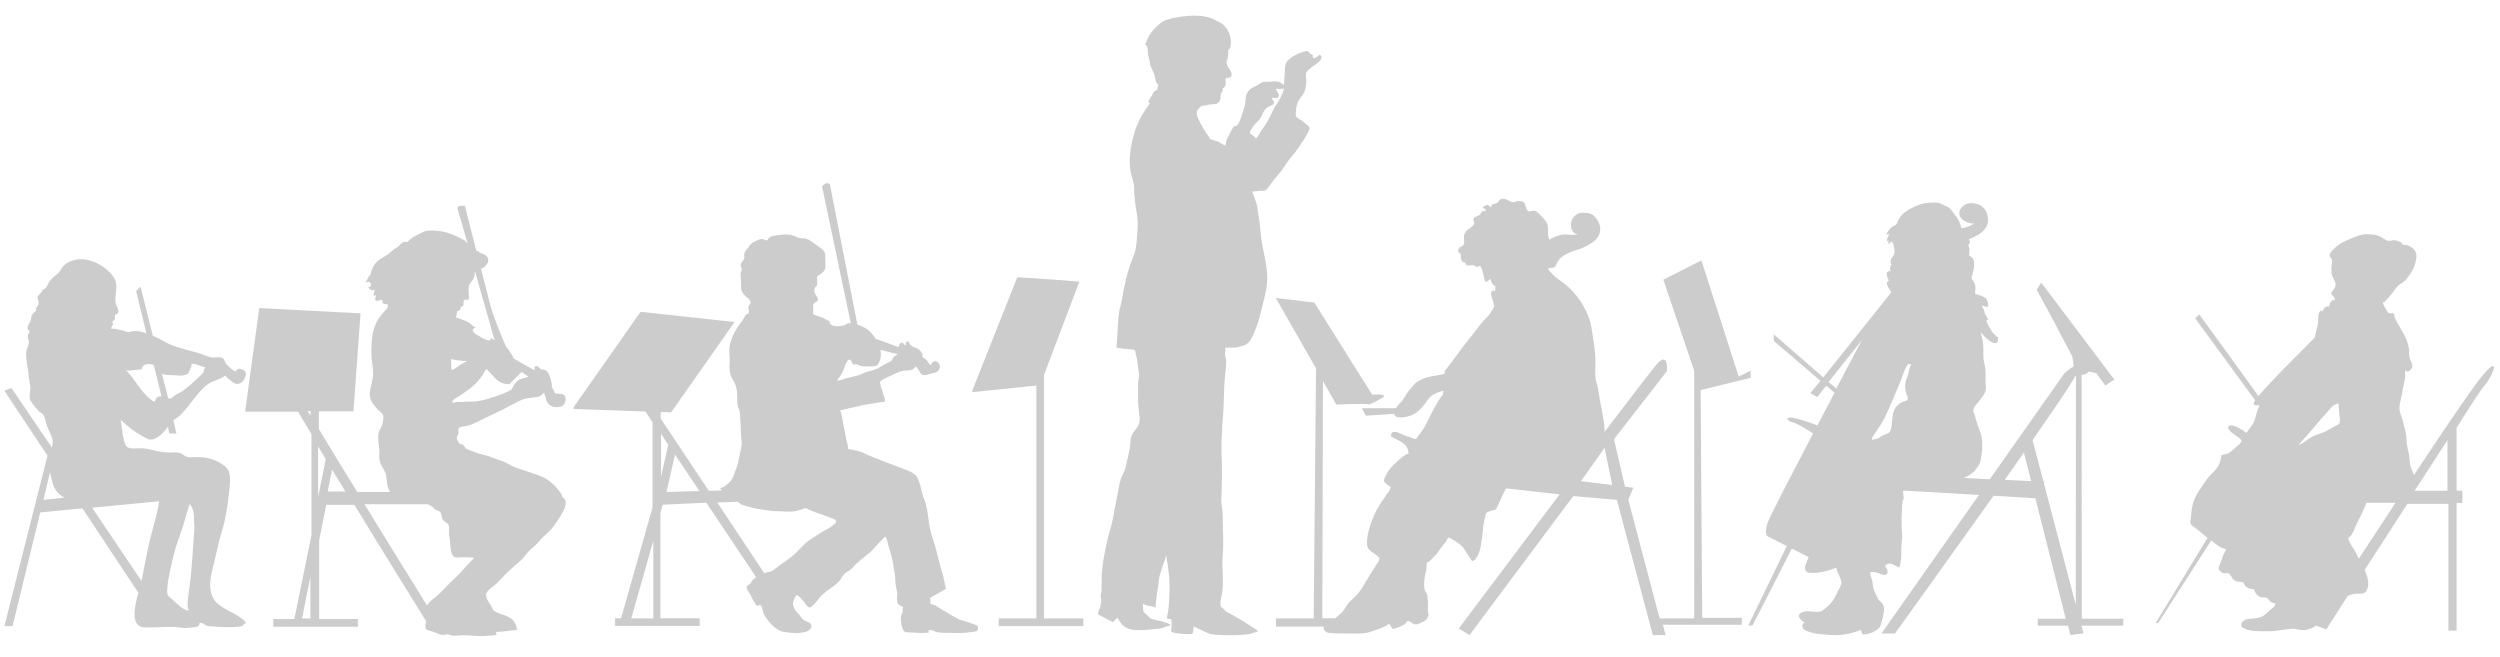 <?xml version="1.0" encoding="utf-8"?>
<!-- Generator: Adobe Illustrator 18.0.0, SVG Export Plug-In . SVG Version: 6.00 Build 0)  -->
<!DOCTYPE svg PUBLIC "-//W3C//DTD SVG 1.1//EN" "http://www.w3.org/Graphics/SVG/1.1/DTD/svg11.dtd">
<svg version="1.1" id="Слой_2" xmlns="http://www.w3.org/2000/svg" xmlns:xlink="http://www.w3.org/1999/xlink" x="0px" y="0px"
	 viewBox="0 440 1590 418" enable-background="new 0 440 1590 418" xml:space="preserve">
<path fill="rgba(128, 128, 128, 0.4)"    d="M839.4,474.8c-1.1,0.7-3,2.8-4.4,2
	c0-0.8,0-1.6-0.4-2.3c-1.7,0.1-1.3-0.7-2.4-1.6c-1.1-0.9-1.6-0.4-2.8,0c-2.3,0.5-4.2,1.3-6.4,2.6c-2,1.2-4.4,2.8-5.2,4.9
	c-0.8,2.4-0.5,4.8-0.8,7.3c-0.1,2.1-0.3,4.2-0.4,6.4c-0.9-0.9-2.7-1.9-3.4-2.1c-2-0.5-4.2-0.1-6.2,0c-2.4,0.1-3.7-0.3-5.8,1.2
	c-3,2.3-6.4,2.4-8.1,6.1c-0.9,2-0.8,3.6-1.1,5.7c-0.1,2.1-0.8,3.6-1.3,5.4c-0.5,1.7-2.7,10.3-5.2,9.9c0-0.1-0.1-0.3-0.1-0.4
	c-1.7,1.1-2.5,3.7-3.4,5.4c-0.8,1.7-2.6,4.1-2.3,6l-0.5,1.3c-1.9-0.7-3.2-2.1-4.9-2.7c-1.7-0.5-3.2-0.9-4.9-1.6c0-1.1-1.9-3-2.5-4.1
	c-0.9-1.3-1.7-2.8-2.5-4.2c-1.2-2.5-4.4-7-2.9-9.8c0.3-0.7,1.2-1.3,1.7-1.9c0.9-1.1,0.7-0.9,2-1.1c2-0.1,3.7-0.8,5.7-0.9
	c2.1-0.1,3.2,0.1,4.5-1.7c1.2-1.7,0.8-3.2,1.1-5.3c0.1,0,0.3,0,0.4-0.1c0.5-0.9,1.1-2.1,0.7-3c2.9-1.2,1.6-3.8,1.9-6.2
	c1.6-0.8,4.1-0.3,3.8-2.9c-0.1-1.6-1.6-3.2-2.3-4.5c-0.4-0.8-0.7-1.7-0.8-2.5c-0.3-1.3,0-1.3,0.4-2.4c0.8-1.9,0.4-4,0.7-6.2
	c1.6-0.3,1.6-4.2,1.5-5.6c-0.1-1.9-0.7-4.1-1.6-6c-0.7-1.5-1.9-2.8-3-4c-1.5-1.5-3.2-1.9-4.9-2.9c-6.8-4.1-17-3.3-24.6-2
	c-2.7,0.4-5.3,1.1-7.8,2c-2.1,0.8-3.7,2.5-5.4,4c-3.6,3.3-5.7,7-7.3,11.7c2.1-0.4,1.7,4.8,2,6.2c0.7,2.4,0.8,3.2,1.2,5.7
	c0.4,2.6,2.3,4.9,2.9,7.4c0.4,1.5,0.7,5.4,2.4,5.7c0,0.3-0.8,3.3-0.8,3.6c-2,0.3-2.4,1.9-3.3,3.4c-0.7,1.2-2.4,3.3-2.1,4.6
	c0.4,0,0.5,0.3,0.9,0.4c-4.6,6-8.2,12.5-10.2,19.7c-2.3,8.2-3.8,17.2-1.7,25.6c0.5,2,1.1,4,1.6,6c0.5,2.1,0,4.4,0.3,6.5
	c0.3,4,0.9,8.3,1.6,12.3c0.7,4.2,0.7,8.7,0.3,13.1c-0.4,4.2-0.4,8.2-1.7,12.1c-1.2,3.4-2.7,6.8-3.7,10.2c-1.2,3.7-2.1,7.7-2.9,11.4
	c-0.9,4.1-1.3,8.5-2.5,12.6c-1.3,4.2-1.3,8.3-1.6,12.9c-0.1,2.7-0.8,13.1-0.8,13.1c2.3,0,4.1,0.7,6.2,0.8c1.2,0.1,4.8,0,5.6,0.9
	c0.4,0.5,0.3,2,0.5,2.7c0.3,1.1,0.7,2.1,0.8,3.2c0.3,2.1,0.4,4.2,0.8,6.2c0.4,2.1,0.8,3.4,0.3,5.4c-0.5,2-0.5,4.1-0.5,6.2
	c0,4.4-0.1,8.7,0.3,13.1c0.3,4.1,1.9,8-0.7,11.8c-1.1,1.7-2.4,3-3.3,4.8c-1.1,2-1.1,3.6-1.2,5.8c-0.3,4-1.5,8.1-2.3,11.8
	c-0.4,2-0.7,4-1.5,5.7c-0.7,1.7-1.7,3.3-2.3,5c-1.2,3.7-5,26-5.6,28c-0.9,4-2.4,8-3.2,12.1c-1.7,8.1-3.4,15.9-3.4,24.5
	c0,1.9,0,3.8,0,5.7c0,1.9-0.8,3.8-0.5,5.4c0,0,0.5,1.3,0.3,1.3c0.1,1.2-0.4,2.4-0.5,3.6c0,0.3,0,0.5,0,0.8c-0.9,1.2-1.5,3.6-1.6,4.6
	c4.5,2.7,9.4,5,9.4,5s1.7-1.3,3-2.8c0.5,1.3,1.6,2.6,2.3,3.6c1.1,1.5,2.7,2.5,4.2,3.3c4,1.9,14,0.8,18.3,0.3c1.7-0.1,4-0.5,5.6-1.3
	c2.7-1.3,6.8-0.5-1.3-3.3c-1.9-0.7-7.6-1.1-8.9-2.8c-1.1-1.5-3.3-2.5-3.7-4.1c-0.1-0.5-0.3-1.1-0.1-1.6l-0.3-2.9
	c2.8,1.2,2.8,1.2,4,1.3c1.5,0.3,2.8,0.4,4.1,1.1c0.3-2.9,0.4-5.6,0.8-8.3c0.5-2.9,1.1-6,1.3-8.9c0.1-3,3.2-11.3,3.7-12.6
	c0.4-0.9,0.5-2.8,1.2-3.3c-0.1,1.7,0.4,3.7,0.7,5.4c0.1,1.7,0.4,3.7,0.7,5.4c0.5,3.6,0.5,7.3,0.5,11c0,3.7-0.3,7.2-0.5,10.7
	c-0.1,1.7-0.5,3.4-0.8,5.2c-0.1,0.7-0.7,1.9-0.1,2.4c0.3,0.3,2.1,0.4,2.5,0.4c0.1,1.3,0.3,2.5,0.3,3.8c0,0.8-0.5,3.4-0.3,4
	c0.7,1.3,9.9,1.9,12.9,1.6c1.3-0.1,1.1-2.8,1.3-4.8c1.7,0.7,8.6,4.2,10.5,4.8c1.7,0.5,14.7,1.5,24.8,0.1c0.8-0.1,4.9-1.6,5.7-1.7
	c1.1-0.3-17.1-11.4-20.4-12.6l-2.1-2.4c-2.4-0.4-1.2-5.8-0.8-7.3c2-8.2,0.1-17.4,0.8-25.8c0.8-8.7,0-17.9,0-26.6
	c0-2.3-0.4-4.1-0.7-6.2c-0.4-2.1,0-4.4,0-6.5c0-4.4,0.3-8.6,0.3-13.1c0-8.7-0.8-17.5,0-26.1c0.1-2.1,0-4.4,0.3-6.5
	c0.1-2.1,0.4-4.4,0.5-6.5c0.3-4.2,0.3-8.7,0.5-13.1c0.1-2.1,0.1-4.1,0.3-6.2c0.1-2,1.1-10.3,1.1-12.6c0-1.6-1.5-5.7-0.5-6.8
	l-0.3-1.9c1.9-0.7,4.2-0.1,6.2-0.3c2.1-0.1,4.2-1.1,6.2-1.6c3.4-1.2,5-5.3,6.4-8.6c1.6-3.8,2.9-7.7,3.8-11.8
	c1.9-7.9,4.8-16.3,4.2-24.8c-0.5-8.5-3.2-16.4-4-24.8c-0.4-4.4-0.8-8.7-1.6-13.1c-0.4-2.1-0.5-4.4-1.1-6.5c-0.4-2-2.9-8.1-2.9-8.1
	c2.1,0,4-0.5,6-0.5c2.5,0,2.7,0.1,4.2-2c2-2.8,4.2-5.7,6.5-8.3c2.7-3,4.6-6.4,7-9.7c1.2-1.6,2.5-2.8,3.7-4.4
	c1.2-1.7,2.3-3.3,3.4-4.9c2.1-3.2,4-5.8,5.4-9.1c1.1-2.1-0.4-2.8-2.1-4.2c-1.2-1.1-2.6-2.5-4.2-2.9l-2.1-1.9c0-0.3,0-0.5,0-0.8
	c0-4.4,0.5-7.8,3.3-11.3c2.7-3.3,3.2-6,3.4-10.1c0.1-2-0.8-4.1,0.1-5.8c0.8-1.3,2.5-2.5,3.8-3.6
	C836.1,481.3,843.1,477.4,839.4,474.8z M813.6,503.7c-0.8,1.6-2,2.9-2.9,4.5c-1.9,3.3-3.2,6.9-5.3,10.2c-0.9,1.5-2,3-3,4.4
	c-0.9,1.3-2.3,4.5-3.6,5.2c-1.2-1.3-2.5-2.4-4-3.4c0.8-2.4,1.9-4.1,3.7-6c1.7-1.7,3.2-3,4.1-5.3c1.1-2.6,2.1-4.6,4.8-5.7
	c0.9-0.4,2.8-1.1,2.9-2.4c0.1-1.2-1.7-1.9-1.3-3c1.6-0.1,4.2,0.9,4.4-1.3c0.1-1.5-1.6-3.2-2.1-4.4c0.9-0.1,3.8,0.4,5.2-0.3
	c-0.1,1.1-0.4,2.1-0.8,3C815.1,500.8,814.3,502.2,813.6,503.7z"/>
<path fill="rgba(128, 128, 128, 0.4)"    d="M1081.6,688.1L1081.6,688.1l31.8-7.8v-4.5l-7.6,3.7
	l-23.7-73.9l-24.2,12.3l19.6,57.9v157.5h-22l-19.9-75.5l3.2-7.6l-5.3-0.7l-7-30.2l33.7-43.3c0,0,1.1-13.4-6.8-4
	c-4.1,4.9-19.3,24.9-32.9,42.7c0-1.9,0-3.6-0.3-5.4c-0.7-4.4-1.3-8.5-2.3-12.9c-0.9-4.1-1.1-8.6-2.4-12.6c-1.3-4.1-0.8-8.9-0.8-13.2
	c0-4.5-0.4-8.5-1.1-12.9c-0.7-4-1.1-8.2-2-12.1c-0.9-4-2.8-7.7-4.6-11.1c-3.4-6.2-8.7-11.8-14.4-15.9c-1.5-1.1-3.2-2.1-4.4-3.4
	c-0.5-0.5-3.7-3.6-3.6-4.2c0.1-0.8,2.3-0.5,2.9-0.7c1.2-0.3,1.5-0.5,2-1.6c0.9-1.6,1.3-3,2.8-4.4c2.8-2.6,6.8-4.2,10.3-5.3
	c4.1-1.1,7.6-2.9,11-5.4c3.2-2.4,5-6.6,3.8-10.5c-0.9-3.3-4.2-7.6-7.8-7.6c-2.1,0-2.9-0.5-4.9,0c-2,0.5-4.1,2.3-5,4.4
	c-1.3,2.9-0.5,9.1,3.8,8.9c-2.8,1.3-7.3-0.1-10.3,0.5c-2.5,0.5-5.7,1.7-7.8,3.2c-0.1-0.9-0.7-1.6-0.8-2.6c-0.1-0.9,0.1-2,0-2.9
	c-0.1-1.6-0.1-3.7-0.8-5.2c-0.8-1.6-2.8-3.7-4.1-5c-1.2-1.2-2.7-2.9-4.2-2.8c-2.4,0.1-3.2,1.6-4.6-1.1c-0.8-1.5-0.7-3.8-2.3-4.6
	c-0.9-0.5-2.3-0.4-3.3-0.4c-0.9,0-1.9,0.7-2.6,0.7c-1.9,0.1-3.7-1.6-5.4-2c-1.2-0.3-2.1-0.3-3.3,0.4c-0.9,0.5-0.9,1.3-1.6,1.9
	c-1.3,1.1-4.1,0.1-4,3c-0.8-0.4-1.7-1.5-2.5-1.6c-0.8,0-2.7,1.2-3,1.7c0.8,0.4,2.3,1.1,2,2.1c-0.8,0-1.9,0.1-2.5,0.7
	c-0.8,0.5-0.5,1.2-1.1,1.7c-0.9,0.9-2.7,0.9-3.7,2c-1.7,1.7,0.5,1.7-0.1,3.7c-0.7,1.9-2.3,2.6-3.7,3.7s-2.4,2.3-2.7,4
	c-0.1,1.5,0.3,3.7,0,4.9c-0.3,2-2.4,1.9-3.3,3.2c-1.1,1.6,0,2.8,1.3,3.6c-0.3,0.7,0.1,3,0.4,3.8c0.4,1.3,1.2,1.6,2.5,1.7
	c0,2.6,3.3,1.5,4.6,1.5c1.3,0,2.8,2.3,4.4,0.4c2.3,1.3,2.5,8.6,3.8,10.2c1.2,0.4,2.1-1.7,3.3-1.6c0,1.2,1.3,4.2,2.9,4.2
	c0.1,1.1,0.1,2.3,0,3.3c-3.3-1.1-2.9,1.7-2.3,3.8c0.7,2.1,1.5,3.8,1.5,6.4l-1.3,2.4c-0.4-0.3-0.7,0.9-1.1,1.6
	c-0.5,0.8-1.3,1.6-2,2.3c-1.3,1.5-2.9,3-4.1,4.5c-2.5,3.2-4.8,6.4-7.3,9.4c-5.4,6.5-9.9,13.6-15.2,20c-0.1,0.1-0.1,0.1-0.3,0.3
	l-0.1,1.9c-0.5,0.1-1.2,0.3-1.7,0.4c-4.2,1.1-8.5,1.1-12.5,3c-1.7,0.8-3.4,1.6-4.8,3c-1.3,1.3-2.3,2.9-3.6,4.2
	c-2.4,2.7-3.4,6.1-6,8.3c-0.7,0.7-1.7,1.7-2.4,3h-21.6l2.4,4.8l18.2-1.2c0,1.1,0.7,1.9,2.3,2.1c3.7,0.7,8.9-0.8,11.8-3
	c2.9-2.3,5-4.8,6.9-7.7c2.5-3.8,6.4-5,10.2-6.2l-0.3,2.5c-2.7,3.2-4.8,7.3-6.8,11c-1.7,3.2-3.2,6.5-4.9,9.7
	c-0.9,1.6-1.7,2.8-2.9,4.2c-0.5,0.7-1.1,1.3-1.6,2.1c-0.7,1.1-0.5,1.3-1.6,1.2c-0.7-0.1-1.7-0.5-2.4-0.8c-0.9-0.3-2-0.7-2.9-0.9
	c-2-0.7-3.8-1.7-5.7-2.4c-2.5-0.8-4.6-0.4-4.1,2.8c1.3,0.4,2.6,1.2,3.8,1.9c1.2,0.5,2.4,1.2,3.4,1.9c0.9,0.7,2,1.5,2.5,2.4
	c0.7,1.1,1.5,3.4,1.3,4.6c-2.1,0.3-4.6,2.5-6.2,4c-2,1.9-4.1,3.6-5.7,5.7c-1.3,1.7-2.9,4.4-3.6,6.5c-0.7,2.4,2.7,3.7,4.2,5l-1.3,3.2
	c-0.7,0-2.4,3.2-3,4c-1.2,1.6-2.4,3.3-3.4,5.2c-2.3,3.8-4.1,8-5.4,12.1c-1.2,3.6-2.3,8.5-1.9,12.5c0.4,3.7,5,5,7.4,7.6
	c1.2,1.2-0.4,2.9-1.3,4.4c-0.8,1.3-1.7,2.8-2.7,4.2c-1.7,3-3.7,5.8-5.4,8.9c-1.7,3.2-4,6-6.6,8.5c-1.5,1.5-2.9,2.5-4.1,4.2
	c-1.1,1.5-2,3.4-3.2,4.8c-1.3,1.3-3,2.5-4.4,3.8H841l0.4-150.9l8.5,15c0,0,20.7-0.9,20.4-0.1c-0.3,0.8,7.8-3.2,9.7-4.9
	c1.9-1.9-7.3-1.3-7.3-1.3l-36.8-58.6l-24.5-2.9l25.6,44.8l-1.5,159h-24v5.2h30.5c-0.3,0.4-0.3,0.8-0.1,1.3c0.5,2.1,2.4,2.7,4.2,2.8
	c4.1,0.4,8.1,0.3,12.3,0.3c4.2,0,8.5,0.4,12.6-0.9c4.2-1.5,8.6-2.5,12.5-5.3c1.9,2.3,1.5,4,3.8,3c1.6-0.5,5.4-1.9,7.2-3.7
	c0-0.3,0.1-0.5,0.1-0.7c1.3-0.9,2.1,0.1,3.3,0.8c1.3,0.8,1.9,1.3,3.4,0.9c2-0.5,6-2.3,6.6-4.1l0.8-2.1c-1.1-1.3-0.3-6.6-0.5-8.6
	c-0.3-1.3-0.1-3.2-0.7-4.4c-0.5-1.2-1.5-2.1-1.6-3.4c-0.4-2.8,0-6.2,0.5-8.9c0.3-1.5,0.7-2.6,0.8-4.2c0.1-1.2,0-2.8,0.5-3.8
	c1.5,0,2.9-2.1,4-3.2c1.5-1.3,2.8-2.9,3.8-4.5c1.2-1.9,2.6-3.4,4-5.2s0.9-3.7,3.3-2.1c3.4,2.1,7,3.8,9,7.6c0.9,1.6,2.1,3,3,4.6
	c1.3,2.5,2,2.9,4,0.3c1.7-2.4,2.7-5.3,3-8.2c0.5-3,1.1-6,1.3-9.1c0.1-3.3,0.9-6.5,1.6-9.7c0.4-2,0.8-2.1,2.6-2.8
	c1.3-0.5,2.8-0.8,4.1-1.2c0.8-1.9,1.9-3.8,2.7-5.7c1.3-2.9,2.6-5.6,3.7-7.7l34.1,3.8l-64.1,85.3l6.8,4.2l66-88.4l27.7,2.4l22.9,86
	h8.1l-1.7-6.6h50.2v-4.4h-25.2L1081.6,688.1L1081.6,688.1z M1005.5,746l15-21.2l4.9,23.7L1005.5,746z"/>
<path fill="rgba(128, 128, 128, 0.4)"    d="M1579.5,686c7.3-8.3,11.8-23.7-4.2-2.6
	c-6,8-22.3,31.9-40,58.7c-0.5-1.3-1.2-2.8-1.7-4.1c-0.9-2.1-0.9-4-1.1-6.2c-0.3-4-1.9-7.6-1.9-11.8c0-4.2-1.5-8.3-2.4-12.3
	c-0.5-2.5-1.9-4.8-2.1-7.3c-0.3-2.8,0.8-6,1.3-8.6c0.5-2.8,1.1-5.6,1.6-8.3c0.3-1.5,0.7-2.8,0.7-4.2c0.1-1.1-0.4-3.3,0.5-3.8
	c0.9,2.4,3.7-0.8,4-2.1c0.4-2.3-1.1-3.6-1.6-5.4c-0.5-1.9-0.3-4.2-0.5-6.2c-0.4-2.3-0.9-4-1.7-6.1c-1.7-3.8-4-7.3-6-11
	c-0.5-0.9-0.9-1.9-1.3-2.8c-0.3-0.5-0.3-2.1-0.8-2.5c-0.9-0.7-1.5,0.1-2.5-0.1c-1.2-0.3-1.6-1.3-2.1-2.3c-0.8-1.3-2.1-3.2-2.1-4.6
	c1.6-0.5,3.2-2.9,4.4-4.2c1.2-1.3,2.3-2.8,3.3-4.2c1.2-1.6,2.1-2.8,3.7-3.6c1.7-0.9,2.8-2.1,4-3.6c2.4-2.8,4.5-6.6,5.3-10.1
	c1.1-4.2,0.8-7.6-3.2-9.8c-1.9-1.1-2.9-1.3-4.9-1.2c-0.5-1.6-3-2.5-4.5-2.8c-1.9-0.4-3.8,0.8-5.7,0c-1.7-0.7-3.3-2.1-4.9-2.8
	c-2-0.9-4.1-0.9-6.2-1.1c-4.5-0.4-7.9,1.2-12.1,2.9c-3.7,1.6-7.2,3-10.1,6.1c-1.2,1.2-2.4,2.1-2.9,3.6c-0.7,2.1,0.9,2,1.3,3.6
	c0.3,1.5-0.3,3.7-0.3,5.2c0,1.7-0.1,3.7,0.5,5.2c1.2,3,3.4,4.8,1.2,8.1c-0.8,1.2-2.3,2.3-1.5,3.7c1.1,1.7,2.1,1.2,2,3.6
	c-2-0.9-3.8,2.3-3.6,4c-1.9-0.7-4.2,1.2-4,3.2c-2.1-2.3-3,2.1-3,3.4c-0.1,2.6-0.1,4.6-0.8,7c-0.3,1.1-0.5,2.1-0.8,3.2
	c-0.3,1.1-0.1,2.1-0.8,3c-1.1,1.5-26.9,26.5-35.6,37.1l-37.6-51.9l-2.7,2.4l38.2,52.2c-0.3,0.3-0.4,0.7-0.5,0.9
	c-1.3,2.4,0.9,2.6,2.8,2.1l0.4,0.5c-1.6,3-2.3,6.9-3.4,10.1c-0.7,1.7-2.3,3.4-3.4,5c-0.4,0.7-1.1,2-1.7,2c-0.3,0-1.6-1.3-2-1.5
	c-1.6-0.9-8.7-5.3-9.4-1.9c-0.4,2.4,6.2,5.8,7.7,7.3c1.3,1.5,0.7,2-0.5,3.3c-1.2,1.2-2.5,2.3-3.7,3.3c-1.1,0.9-2.1,2-3.4,2.6
	c-1.5,0.8-3,0.5-4.4,1.3c-0.4,3.8-1.5,7-4.4,9.9c-2.5,2.5-4.9,5-6.8,8.1c-1.9,3-4.2,6-5.7,9.4c-1.7,3.8-2.1,7.4-2.4,11.5
	c-0.1,1.3-0.7,3-0.3,4.5c0.4,1.2,1.7,1.9,2.7,2.5c2,1.6,4.1,3.2,6,4.9c0.7,0.7,1.3,1.2,2.1,1.7l-33,54.2h1.6l33.7-52.5
	c0.7,0.5,1.3,0.9,2,1.5c2.4,2,4.5,3.3,7.4,4c-0.1,1.3-1.6,3-2,4.4c-0.7,2-1.1,4-2.1,5.8c-0.9,1.7-0.8,2.8,0.9,4.2
	c0.9,0.8,1.6,0.8,2.7,0.9c0.8,0.1,2.3-0.4,2.7,0.5l1.6,2.1c0.1,0.8,1.6,2,2.7,2.5c1.3,0.7,3.4,0,4.5,0.8c0.4,0.3,0.7,1.3,0.9,1.7
	c0.5,0.8,0.9,1.1,1.9,1.6c1.3,0.8,2.7,0.9,4.2,1.1c0.1,1.3,1.1,2.9,2.1,3.8c1.5,1.3,2.9,1.2,4.6,1.3c2,0.1,1.9,0.9,3,2.1
	c1.2,1.2,2,1.5,3.7,1.6c0.4,1.9-2.4,3.4-3.6,4.5c-1.5,1.3-2.8,2.9-4.5,3.8c-1.5,0.8-3.6,1.1-5.2,1.3c-2,0.3-4.5,0.1-6.2,1.1
	c-1.5,0.8-2.8,2.5-1.9,4s3.3,2,4.8,2.4c4,0.9,8.6,0.7,12.9,0.7c3.8,0,7.3-0.9,11-1.2c1.7-0.1,3.7-0.7,5.4-0.3
	c0.8,0.1,1.3,0.5,2.4,0.5c0.9,0,1.7,0.3,2.7,0.3c2.8,0,5.7-1.2,8.2-2.9l0,0l6.4,2.4c0,0,5.4-8.3,13.6-21.2c1.6-0.8,3.3-1.3,5.2-1.5
	c2.1-0.1,4.2,0.4,6-0.9c1.3-1.1,1.7-3.2,1.9-4.8c0.1-3.2-0.9-6.5-2.3-9.4c8.2-12.7,17.8-27.4,27.2-42h26.1v80.6h5.2v-81.2h3.7v-7.8
	h-3.7v-40C1571.1,698.1,1577.8,688,1579.5,686z M1488.1,708.3c-0.1,1.7-2,2.1-3.4,2.9c-1.3,0.8-2.8,1.5-4.2,2.4
	c-3.3,2-7.3,2.6-10.6,4.5c-2.7,1.5-5.2,4.1-8.1,4.9c4.1-4.4,8.1-9,11.9-13.6c2.1-2.4,4.2-4.9,6.4-7.3c0.9-1.1,1.9-2.1,2.8-3.2
	c1.3-1.5,2.3-1.3,3.7-2.3l0.8,0.3c0,1.9,0.1,3.7,0.3,5.4C1487.8,704,1488.4,706.4,1488.1,708.3z M1500.2,795.3
	c-0.8-1.6-1.5-3.2-2.3-4.6c-1.5-2.6-3.7-5.4-4.5-8.3c3-2.1,4.2-6.6,5.7-9.7c1.9-3.7,3.6-7.2,5.2-11c0.3-0.5,0.5-1.2,0.8-1.9h18.4
	C1515.5,772.1,1507.5,784.3,1500.2,795.3z M1556.6,752.1h-20.9c7.4-11.4,14.6-22.4,20.9-32.2V752.1z"/>
<path fill="rgba(128, 128, 128, 0.4)"    d="M1323.9,678.4l2.7-0.5l2.1-1.6l4.6,1.1l5.7,7.8
	l5.7-3.8l-46.5-61.7l-2.9,4.6l8.5,15.5l14.3,27.2l0.8,6c-2.5,1.3-5.8,4.2-5.8,4.2l-47.6,67.6l-16.7-0.8c1.9-0.7,3.6-1.5,5.2-2.9
	c1.5-1.2,2.8-2.6,3.8-4.2c1.5-2,1.7-3.2,2.1-5.4c0.7-4,1.3-8.6,0.5-12.9c-0.5-3.6-2.4-7-3.4-10.7c-0.5-1.7-0.9-3.6-1.6-5.3
	c-0.7-1.9-0.3-2.9,0.9-4.6c2.3-3,5-5.4,6.4-9.1c0.7-2.1,0.1-4.1,0.1-6.4c0-2.1,0.1-4.4,0-6.5c-0.1-1.9-0.5-3.7-0.9-5.6
	c-0.5-2-0.5-4-0.5-6.2c0-2.4,0-4.8-0.3-7c-0.3-2.1-1.1-4-1.3-6c1.1,2,8.3,9.3,10.6,6.4c0.1-0.3,0.4-1.6,0.4-2c0-1.1,0.3-0.7-0.5-1.3
	c-1.2-0.9-2.1-1.6-3-2.9c-1.6-2.1-3.3-5.2-4-7.6c0.5-0.1,0.8-0.4,1.2-0.7c-0.8-1.2-1.6-2.5-2.1-3.8c-0.3-0.8-0.4-1.6-0.7-2.4
	s-1.1-1.7-1.1-2.5c1.3,0,2.4,1.1,3.8,0.7c0.4-1.7-0.3-4.5-1.7-5.6c-1.6-1.1-4.4-2.1-6.2-2.4c-0.7-1.1-0.1-2.4-0.1-3.4
	c0-1.1-0.1-2.1-0.5-3.3c-0.4-1.2-1.3-2-1.7-2.9c-0.7-1.2,0-1.6,0.3-3c0.8-3.3,2.7-10.5-2.1-11.8c-0.1-2.7,0.9-4.2-0.7-6.6
	c1.3-1.2,1.5-2.5,0.5-4c3.6-1.3,7.8-3.3,10.3-6.6c2.7-3.4,2.3-8,0.3-11.7c-1.9-3.4-6.2-4.8-9.8-4.6s-7.4,3.4-6.8,7.3
	c0.5,3.7,6.2,5.8,9.5,5.7c-2.3,1.3-5.6,2.8-8.2,3c-0.9-3.2-1.7-5.7-4-8.3c-1.2-1.5-2-3-3.3-4.2c-1.2-1.2-2.6-1.6-4-2.3
	c-2-0.9-3.4-1.6-5.7-1.6c-2.1,0-4.5,0.1-6.5,0.5c-3.6,0.7-7,2.3-10.2,4.1c-3.2,1.9-5.7,4.4-7,7.8c-0.5,1.2-0.5,1.5-1.6,2.1
	c-0.8,0.5-1.7,0.7-2.5,1.5c-0.9,1.1-2.9,3.2-2.9,4.5c0.5-0.3,1.2-0.4,1.9-0.4c-0.8,1.2-1.9,3.2-1.5,4.6c0.3-0.3,0.8-0.4,1.1-0.7
	c-0.4,0.8-0.5,1.9,0,2.7c0.4-0.9,1.2-2,2.3-1.7c0.9,1.9,1.7,5.7,1.1,7.8c-0.4,1.2-1.7,2.1-2.1,3.4c-0.4,1.5,0.1,2.5,0.3,3.8
	c-0.1,0-0.3,0-0.4,0.1c-0.5,0.8-0.5,2.6-0.1,3.6c-4.2-0.5-1.9,4.2-1.1,6c-3.2,1.1,0.7,6,1.6,7.4l-43.3,54.1l-31.5-27.4v4.2
	l29.7,25.4l-6.5,7.9l4.5,2.4l5.7-7.2l5.3,4.5c-3.4,6.5-7.2,13.5-10.9,20.7c-4.4-1.6-11.9-4.2-15.5-4.8c-5.2-0.8-4.5,1.9,0,3
	c3.2,0.8,9.4,4.8,12.7,7c-14,26.8-27.8,53.3-28.9,56.8c-2.4,7.6,0,8.6,0,8.6l12.2,6.2l-24.5,50.5h2.7l25-48.9l10.7,5.4l-2.4,6
	c0.3,2.7,0.3,3.7,3.2,4c2.1,0.1,4.5,0.1,6.5-0.3c3.6-0.7,7-1.5,10.3-3c0.4,3.2,2.9,6.2,3.2,9.4c0.1,1.7-1.2,3.4-1.9,5
	c-0.8,1.7-1.6,3.3-2.5,4.9c-1.7,3.2-4.5,5.8-7.6,8c-3.3,2.1-8.2-0.3-11.8,0.7c-1.7,0.4-4,1.6-3,3.6c0.5,1.1,2.4,3,3.4,3.2
	c-1.3,1.3-2.1,2.3-0.8,4c1.2,1.5,2.9,1.7,4.5,2.3c3.2,1.1,7.3,1.3,10.9,1.6c3.7,0.4,7.8,0.3,11.5-0.3c3.6-0.7,6.5-1.5,9.8-2.8
	c0.4,0.7,0.3,2.4,1.1,2.8c0.4,0.3,2.8-0.1,3.4-0.3c1.9-0.3,3.7-1.3,5.2-2.3c2.1-1.3,2.5-2.1,3.2-4.5c0.8-3,2.7-8.9,1.1-11.9
	c-0.8-1.5-2.4-2-3.3-3.8c-0.8-1.6-1.5-3.2-2.3-4.9c-0.9-2-0.8-4-1.2-6.1c-0.3-1.7-1.7-4.1-1.3-5.7c2.1-0.5,5,0.4,6.8,1.2
	c2.1,0.9,4.8,1.1,4.1-2.3c-0.1-0.9-1.5-2-1.3-2.9c0.3-1.1,2-1.5,2.8-1.5c2.3,0.1,4.1,2.3,6.2,2.3c0.9-3.4,1.3-6.6,1.1-10.2
	s0.8-7,0.5-10.7c-0.3-3.3-0.3-6.8-0.3-10.2c0-2.3,0.3-4.5,0.3-6.8c0-1.6,0.1-4.6,1.1-5.7l-0.5-4.6c0.1,0,0.4-0.3,0.5-0.5l47.8,2.8
	l-62,88.1h8.6c0,0,32.3-44.9,62.7-87.6l26.6,1.6l19.3,76.6h-17.8v4.4h19.2l1.6,6l8.3-1.1l-1.3-4.9h26.6v-4.4h-26.4L1323.9,678.4
	L1323.9,678.4z M1167.9,687.1l-4.9-4.2l21.2-26.6C1184.2,656.2,1177.1,669.6,1167.9,687.1z M1213.7,677.6c-0.5,1.9-1.3,3.4-1.7,5.2
	c-0.5,2.3-0.4,4,0,6.1c0.3,1.5,2,4,1.1,5.3c-0.4,0.7-1.3,0.9-2,1.1c-1.1,0.4-1.7,0.5-2.7,1.2c-1.6,1.2-2.8,2.3-3.6,4
	c-1.6,3.6-1.2,8.2-2.1,12.2c-0.7,3.2-2.5,3-5.2,4.2c-1.2,0.5-2.1,1.6-3.4,2.1c-1.2,0.4-2.5,0.3-3.6,0.8c-0.1-1.7,1.9-4.1,2.8-5.4
	c1.3-2.1,2.7-4.1,4-6.2c2.4-4.1,4-8.3,5.8-12.5c1.7-3.8,3.3-7.8,5-11.7c1.7-3.7,2.5-8,4.8-11.4c0.3-0.4,0.3-0.8,0.8-1.1l1.9,0.3
	C1214.4,673.4,1214.2,675.9,1213.7,677.6z M1275,745.2c4.2-6,8.3-11.8,12.2-17.4l4.6,18.2L1275,745.2z M1320.2,824.7l-20.1-76.6v-2
	h-0.5l-6.9-26.2c13.1-18.8,23.2-33.7,26-38.6c0.4-0.8,0.8-1.6,1.2-2.3l0,0l0.4-0.1L1320.2,824.7L1320.2,824.7z"/>
<path fill="rgba(128, 128, 128, 0.4)"    d="M611,834.3c-2.5-0.4-15.9-9.4-17.2-9.7
	c-3.8-0.8-1.1-1.2-2.4-4.2c0,0,8.3-4.9,10.2-5.8c-0.3-2-0.9-4.1-1.3-6.2c-0.4-2.1-0.9-4.1-1.6-6c-1.3-4.2-2.3-8.7-3.4-13.1
	c-0.9-3.6-2.3-7-3.2-10.5c-1.1-4-1.5-8.2-2.1-12.3c-0.3-2-0.7-4.1-1.2-6c-0.5-2-1.5-3.8-2-5.7c-0.9-3.6-1.6-7.4-3.2-10.7
	c-1.7-3.6-6.4-4.8-9.5-6.1c-4.1-1.6-19.6-7.3-23.2-9.1c-3.7-2-7.4-2.7-11.5-3.3c0.1-1.9-0.7-4-1.1-5.8c-0.4-2-0.7-4-1.1-6
	c-0.5-1.9-0.8-3.6-1.1-5.4c-0.1-0.9-0.4-2-0.5-2.9c-0.1-0.7-1.2-4.6-1.2-4.6c2.4-0.3,4.9-1.2,7.3-1.6c2.5-0.4,4.8-1.2,7.3-1.7
	c2.4-0.5,4.6-0.7,7-1.1c2.1-0.4,4.6-0.9,6.8-1.1c0.4-1.6-0.8-3.6-1.2-5.2c-0.4-1.9-1.1-3.4-1.6-5.2c-0.7-2.1-0.3-2.5,1.6-3.7
	c1.6-0.9,3.2-1.6,4.8-2.3c3.7-1.7,6.4-3.4,10.6-3.4c2.5,0,3.2-0.3,5-2c0.1-0.1,0.3-0.3,0.5-0.5c1.1,1.2,2.1,2.8,2.9,4.1
	c1.6,2.9,5.2,0.5,8.6,0c3.4-0.5,5.2-4.5,2.4-6.8c-2.9-2.4-4.6,2.1-4.6,2.1s0,0-2.4-3.4c-0.4-0.5-1.3-1.2-2.8-2
	c0.3-0.8,0.3-1.7-0.4-2.6c-0.8-1.5-2-2.8-3.6-3.2c-1.6-0.5-3.2-1.1-4.1-2.7c-0.4-0.8-0.7-2.3-1.9-1.2c-0.7,0.5-0.3,1.7-0.7,2.5
	c-0.8-0.5-1.3-2-2.5-1.9c-1.3,0.1-1.6,1.7-1.9,2.8c-5.4-2.1-10.9-4-14.6-5.3c-2.1-3.6-5.3-6.5-9-8.1c-0.9-0.4-1.9-0.7-2.6-0.9
	l-17.5-89.4c0,0-1.9-1.3-3.4,0c-1.6,1.3-1.6,1.3-1.6,1.3l18.3,87.2c-0.5-0.1-1.2-0.1-1.7,0c-0.7,0.1-1.3,0.8-2.1,1.1
	c-2.5,1.1-10.1,1.7-9.7-2.5c-1.5-0.5-2.8-1.3-4.1-2c-0.8-0.4-4.5-1.6-4.2-1.5l-2.1-0.8c0-1.9,0-3.7,0-5.4c0-1.2,0.3-1.3,1.3-2.1
	c0.5-0.4,1.6-0.9,1.7-1.6c0.4-1.3-1.7-3.3-2-4.6c-0.4-1.2-0.5-3.8,1.2-4.2c0.5-1.2,0.4-2.9,0.3-4.1c-0.1-1.9-0.5-2,1.1-2.9
	c1.7-0.9,4-2.7,4.1-4.8c0.3-2-0.1-4,0-6c0.1-2.5-0.1-4.1-2.1-5.8c-1.5-1.2-3.2-2.3-4.6-3.3c-1.7-1.2-3.2-2.5-5.2-3.2
	c-2.1-0.7-4.2,0-6.2-1.1c-2.4-1.2-4.2-1.5-6.9-1.7c-2.3-0.1-4.2,0.5-6.5,0.7c-2.1,0.1-4.5,0.8-5.3,3c-0.8,0.3-1.6-0.3-2.3-0.5
	c-2.4-0.8-4.5,0.7-6.8,1.9c-2.4,1.3-2.5,2.8-4.1,4.5c-0.8,0.8-1.2,1.5-1.5,2.5c-0.3,0.9,0.1,2.1,0,2.9c-0.3,1.7-2.3,2.6-2.3,4.6
	c0,1.1,0.8,1.9,0.7,2.8c-0.1,0.9-0.8,1.5-0.8,2.7c0.1,2.1,0.3,4.1,0.3,6.2c0,2.3-0.1,4.1,1.1,6c0.5,0.8,3.3,3.7,3.8,3.4l1.3,2.4
	c0,0.8-1.3,2-1.6,3.2c-0.1,0.9,0.8,2.6,0.3,3.7c-0.4,0.7-1.1,0.5-1.6,0.9c-0.7,0.5-0.5,0.7-0.9,1.3c-0.7,1.2-1.2,2.1-2,3.2
	c-3.3,4-6.1,9.3-7.4,14.3c-1.1,4.1,0.1,8.3-0.3,12.6c-0.1,2.1,0,4.5,0.5,6.5c0.5,2,1.3,3.3,2.4,5.2c2,3.4,2,7.4,2,11.5
	c0,2.4,0.1,3.7,1.1,5.7c1.1,2,1.1,16.8,1.5,18.8c0.8,4.1-0.9,8.7-1.6,12.9c-0.5,3.6-2.3,7.4-3.4,10.9c-0.7,1.9-2,3.4-3.6,4.8
	c-0.8,0.7-1.7,1.3-2.6,1.9c-0.8,0.5-1.7,0.5-2.4,1.2l1.5,1.1l-8.6,0.3l-30.6-46V702l6.6,0.3l40.4-57.5l-59.8-6.5L364.8,699v1.1
	l45.7,1.6l4.5,6.8v54.3l-20,70.4h-3.8v4.9h53.8v-4.9H420v-66.9l1.5-5.3l27.7-1.3l31.7,47.4c-0.8,0.5-1.6,1.2-2.4,2
	c-0.5,0.7-0.9,1.7-1.6,2.3c-0.7,0.7-1.5,0.8-1.9,1.6c-0.7,1.5,1.6,3.8,2.3,5.3c0.7,1.7,1.2,2.8,2.4,4.4c0.4,0.5,0.7,1.7,1.2,2.1
	c1.2,1.1,1.6-0.3,2.5,0c1.5,0.4,1.6,4,2.1,5c1.5,3.4,3.8,6.2,6.6,8.7c1.3,1.2,3.2,2.3,4.6,2.9c2,0.8,9.8,1.6,12.3,1.1
	c2-0.4,3.8-0.4,5.4-1.6c0.9-0.7,1.5-1.2,1.6-2.4c0.1-1.9-0.9-2.3-2.3-2.9c-0.9-0.5-2.1-0.9-3-1.7c-1.1-0.8-1.5-2-2.4-2.9
	c-1.9-1.9-3.2-3.4-3.8-6.1c-0.5-2,0.8-5.2,2.4-6.5c1.6,0.8,3,2.7,4.2,4.1c0.7,0.9,2.3,3.7,3.7,3.8c1.3,0.1,3.8-2.9,4.6-3.8
	c1.3-1.6,2.1-3,3.7-4.4c3.4-3,7.6-5.3,10.7-8.6c1.2-1.3,2-3.3,3.3-4.5c1.6-1.5,3.4-2.1,5-3.8c3.2-3.8,7.4-6.6,11.1-9.8
	c2-1.7,3.4-3.8,5.3-5.6c1.5-1.5,3-2.9,4.4-4.5c1.3,1.2,1.6,3.7,2,5.4c0.5,1.9,1.2,3.7,1.7,5.7c1.3,4.1,1.7,8.1,2.4,12.3
	c0.4,2.1,0.4,4.1,0.5,6.2c0.3,2.1,0.8,4.1,1.1,6.2c0.1,2-0.4,4.2,0.1,6.1c0.3,0.9,1.3,1.9,3.6,2.8c-0.3,0.8-0.3,2.4,0,3.2
	c-1.6,1.5-1.5,4.6-1.2,6.5c0.1,1.6,0.8,5.4,2.6,6.2c0.8,0.4,6.1,0.3,7.3,0.5c2.4,0.4,5,0.1,7.6,0c0-0.5,0-1.2,0.1-1.7
	c2.1-0.3,3.8,1.2,6,1.5c2.1,0.3,4.1,0.3,6.2,0.3c4.4,0,8.5,0.4,12.9-0.3c1.2-0.1,4.9-0.3,5.7-1.1c0.4-0.4,0.7-1.9,0.5-2.5
	C622.6,837.6,612.5,834.7,611,834.3z M415.5,833.3h-14l14-49.4V833.3z M420.4,743.2v-27.3l4.6,7L420.4,743.2z M423.9,752.9l5.4-23.8
	l15.5,23.2L423.9,752.9z M531.7,772c-0.4,1.3-3,2.9-4.2,3.7c-1.7,1.2-3.6,1.9-5.3,3c-3.3,2.3-6.9,4.1-9.9,6.8
	c-2.6,2.4-5,5.3-7.8,7.7c-3.3,2.9-7.2,5.2-10.6,7.8c-1.6,1.2-2.8,2.5-4.6,2.7c-1.3,0.1-2.3,0.5-3.2,0.9l-29.9-45l12.9-0.5l1.7,1.3
	c0.3,0.7,5.2,1.7,6.2,2.1c2.4,0.8,4.6,1.1,7,1.5c2.1,0.4,4.4,0.5,6.5,0.9c2.1,0.4,4.4,0.1,6.5,0.3c4.4,0.4,8.5,0.4,12.5-1.1
	c0.8-0.3,2-0.8,2.8-0.8c0.8,0,1.7,0.7,2.6,1.1c2.1,0.9,4.5,1.7,6.8,2.5c2,0.7,4,1.3,5.7,2.1C528.8,769.6,532.3,770.3,531.7,772z
	 M532.3,682c1.2-1.6,2.4-3,3.3-4.8c0.9-1.7,1.5-3.4,2.1-5.2c0.5-1.2,1.7-4.2,3.3-3c0.5,0.4,1.7,4.6,3.3,2.4c1.7,0.8,2.9,1.5,4.9,1.6
	c2.1,0,4.2,0.1,6.2,0c2.4-0.3,3-0.8,4-3.2c0.7-1.7,0.9-3.4,0.8-5.4c0-0.7-0.1-1.3-0.3-1.9l11,2.7c-0.5,0.7-1.5,0.9-2.1,1.5
	c-1.1,0.9-0.9,1.9-2,2.8c-0.8,0.7-1.9,0.9-2.8,1.5c-2,1.2-4.5,2.3-6.1,3.7c0-0.1-0.1-0.3,0-0.4c-2,1.1-4.1,1.6-6.2,2.1
	c-2.3,0.5-4.1,1.9-6.2,2.4c-2.1,0.5-4.2,1.1-6.5,1.6C536.6,680.8,534.4,682.3,532.3,682z"/>
<polygon fill="rgba(128, 128, 128, 0.4)"    points="664,678.4 686.5,619.1 670.8,617.9 
	647,616.3 618.4,688.4 618.4,689.4 659.1,685.2 659.1,833.3 635.2,833.3 635.2,838.2 689,838.2 689,833.3 664,833.3 "/>
<path fill="rgba(128, 128, 128, 0.4)"    d="M292,712.1c1.5-1.1,4.4-0.9,6.1-1.5
	c3.7-1.3,7.4-3.2,11-5c3.3-1.7,6.8-3.2,10.2-4.9c3.6-2,7.3-3.8,11-5.7c3.6-1.9,7.4-2,11.3-2.5c2.1-0.3,3-1.5,4.4-2.7
	c0.5,1.3,1.1,2.8,1.3,4.2c1.1,4.5,5.7,5.7,9.4,4.6c3.7-1.1,4.5-8.1,0-8.1c-4.5,0-3.7-0.3-4.6-2.4c-0.3-0.4-0.7-1.2-1.2-2
	c0.5-2.1-1.6-8.6-2.9-9.9c-0.7-0.8-1.9-1.2-2.6-1.3c-0.5-0.1-0.5,0.3-1.1,0.1c-0.5-0.1-0.5-0.5-0.9-0.9c-0.8-0.7-1.2-1.2-2.1-1.2
	c-2,0-1.1,0.9-1.3,2c0,0.1-0.1,0.3-0.1,0.5c-4.4-2.3-9.9-5.3-13.4-7.6c-0.3-0.9-0.7-1.7-0.9-2.1c-1.1-1.6-2.3-3.8-3.8-5.3
	c-3-7-7.9-18.5-9.9-26.2c-1.1-4.1-3.4-13.2-6-23.3c1.1-0.4,2.3-0.9,3-1.9c3-3,1.7-6.6-2.1-7.7c-1.2-0.4-1.3-0.4-2.3-1.2
	c-0.5-0.4-1.1-0.5-1.6-0.7c-3.7-14.8-7.2-28.5-7.2-28.5h-1.7c0,0-4-0.3-2.9,2.4c0.3,0.8,2.9,9.8,6.4,21.9c-0.5-0.7-1.2-1.6-1.7-2.1
	c-0.8-0.7-2-0.9-2.8-1.5c-2.3-1.2-4.4-2.3-6.8-3c-4.2-1.6-9.7-2.3-14.3-1.9c-2,0.1-4,1.5-5.7,2.3c-2,0.9-3.7,1.9-5.3,3.2
	c-0.7,0.5-1.3,1.5-2,1.7c-0.8,0.1-1.3-0.4-2.3,0c-1.3,0.5-2.1,1.9-3.3,2.8c-1.2,1.1-2.7,1.6-3.8,2.7c-1.5,1.2-2.6,2.5-4.4,3.4
	c-3.7,2-6.9,4.1-8.3,8.1c-0.3,0.7-0.7,1.3-0.8,2.1c-0.3,1.6-0.1,1.5-1.2,2.6c-1.1,1.2-1.3,2.9-2.4,4.1c1.3-0.3,2.5-1.1,3.3,0.4
	c0.7,1.2,0,2.9-1.7,2.5c0.7,1.1,3,3,4.1,1.5c0.7,0.8-2.1,5.2,1.1,3.7c0,0.8-1.1,2.3-0.4,3c0.9,1.3,2.4,0,3.3-0.1
	c1.9-0.1,0.7,0.7,1.3,1.9c0.7,1.1,1.9,0.7,3,0.8c0.7,2.3,0.1,2.5-1.5,4.2c-1.3,1.5-2.7,3-3.8,4.6c-2.1,2.8-3.4,6.9-4.1,10.2
	c-0.7,4-0.8,8.2-0.8,12.5c0,4.2,1.1,8.5,1.1,12.6c0,4.2-1.7,8.2-2.1,12.3c-0.4,4.4,2.1,7.3,4.9,10.5c1.2,1.3,3.6,2.6,3.7,4.4
	c0.1,1.6-0.3,4.4-0.8,5.7c-0.8,2-2,3.4-2.3,5.4c-0.4,2.1,0,4.5,0.1,6.5c0.1,1.7,0.5,3.3,0.5,5.2s-0.3,4.2,0.3,6
	c0.9,3.2,3.3,5.6,4,8.9c0.5,3.3,0.4,7.4,2.5,10.5h-20.9c-9.1-14.8-17.9-29.2-24.4-40v-11.3h22l4.5-62.3l-64.4-3.4l-9,65.9h33.7
	c2.1,3.6,4.9,8.5,8.5,14.3v64.3l-10.9,53.3h-13.4v4.9h12.5h5.4h6.4h4.9h24.6v-4.9h-24.6v-50.3l4.5-22.3h17.9
	c18.9,31,39,63.3,45.6,73.9c0,0.3-0.1,0.5-0.1,0.7c-0.4,1.7-0.9,4.2,0.8,4.9c1.6,0.7,3.2,0.9,4.9,1.6c1.6,0.7,3.7,1.7,5.4,1.6
	c1.3-0.1,1.9-0.5,3.2-0.3c0.9,0.3,1.9,0.7,2.9,0.8c2.3,0.1,4.5-0.3,6.8-0.3c4.5,0,9,0.8,13.5,0.5c1.3-0.1,2.4-0.4,3.7-0.3
	c1.3,0.1,2.3-0.3,3.6-0.3c0.1-0.7,0-1.5-0.4-2c2.1,0.1,4.6-0.4,6.8-0.5c2.3-0.3,4.4-0.7,6.8-0.8c-0.3-2.5-1.3-5-3.3-6.8
	c-2-1.7-4.8-2.5-7.2-3.3c-1.2-0.4-2.4-1.1-3.6-1.6c-1.3-0.7-1.5-1.5-2.1-2.9c-1.1-2.4-3.7-4.8-3.4-7.4c-0.1,0-0.3,0-0.4-0.1
	c0.3-3,5.7-6,7.7-8.1c2.6-2.8,5.3-5.7,8.2-8.3c2-1.9,4-3.6,6.1-5.4c2-1.7,3.3-3.7,5-5.7c1.6-1.9,3.7-3.2,5.4-5c1.3-1.3,2.5-3,4-4.4
	c1.9-1.7,3.8-3.3,5.4-5.2c1.5-1.7,2.9-3.8,4.2-5.7c1.3-1.9,2.6-4.1,3.6-6.1c0.7-1.5,2-5.4,0.8-6.8l-2.1-2.4c0.1,0,0.3,0,0.3-0.3
	c-1.7-3.2-4.1-5.7-6.8-8.1c-3.4-3-7-4.4-11.3-5.8c-3.7-1.2-7.4-2.4-11.3-3.8c-3.3-1.2-6.2-3.4-9.7-4.5c-3.7-1.1-7.2-2.9-11-3.7
	c-2-0.4-3.7-0.9-5.6-1.7c-1.6-0.7-3.7-1.3-5.2-2.1c-0.9-0.5-0.9-1.2-1.6-2c-0.3-0.4-0.7-0.5-1.1-0.8c-0.4-0.3-0.9,0-1.1,0
	c-1.1-0.7-2.4-3.3-2.3-4.2c0.1-1.1,1.1-2,1.2-3.2C291.6,713.4,291,712.9,292,712.1z M195.6,701.4h1.9v3
	C196.8,703.4,196.2,702.4,195.6,701.4z M197.4,833.3h-5.3l5.3-26.4V833.3z M202.3,756.1v-32.2c1.6,2.7,3.2,5.3,4.9,8.1L202.3,756.1z
	 M208.4,752.6l2.8-13.9c2.8,4.5,5.6,9.1,8.5,13.9H208.4z M290,641.9c0.4-1.2,0.5-2.5,0.7-3.8c1.6-0.5,2.5-1.2,2.4-3.2
	c3,0.5,0.8-3.3,2.3-4.2c0.8-0.5,2,0.5,2.6-0.4c0.5-0.7,0.1-2.4,0.1-3.2c0-2-0.4-4.4,0.4-6.1c0.9-1.7,2.4-2.7,3-4.6
	c0.3-1.1,0.3-2.1,0.4-3.2c0-0.4,0.1-0.7,0.1-0.8c4.6,16.2,9.7,33.5,12.6,44.1c-1.6-1.2-2.6-1.9-2.6-1.1c0.3,2.4-4.2,0.5-9.1-2.7
	s0-4.6,0-4.6s-1.3,0.4-3.4-2C298.5,644.9,294.2,643.2,290,641.9C289.9,641.9,290,641.9,290,641.9z M297.1,669.6
	c-1.3,0.8-2.8,1.5-4.2,2.3c-1.7,1.1-3.7,3-5.7,3.4c-0.3-2.4-0.3-4.6-0.3-6.9C290.4,669.2,294,669.6,297.1,669.6z M295.3,794.4
	c2,0.1,4.2,0,6.2,0.3c-1.2,1.7-2.8,2.9-4.1,4.4c-1.7,1.9-3.2,3.7-4.9,5.4c-2.6,2.9-5.6,5.3-8.3,8.2c-2.4,2.4-4.9,5.3-7.7,7.4
	c-2,1.6-3.8,3-4.9,5c-9.1-14.8-24.8-39.9-39.8-64.4h40.4c1.1,0.5,2,1.1,2.8,1.6c0.8,0.7,1.1,1.3,2.1,1.9c0.8,0.4,1.6,0.5,2.4,1.1
	c1.9,1.3,0.8,4,2.5,5.7c1.7,1.7,3.6,1.6,3.6,4.5c0,2.1-0.3,4.5,0.3,6.5c0.7,3,0.1,10.9,3.2,12.3
	C290.6,794.9,293.4,794.2,295.3,794.4z M290.3,695.7c-0.9,0.1-1.7,0.5-2.5,0.5c-0.4-1.7,1.3-2.4,2.5-3.2c6.4-4.1,13-8.3,17-15.1
	c0.7-1.2,1.3-2.3,2.1-3.3c1.5,1.6,3.2,3.4,5,5.4c4.9,5.4,9.7,4.2,9.7,4.2l7.6-7.6l4.4,2.9c-1.6,0.8-3.7,1.1-5.3,1.7
	c-1.9,0.9-2.6,1.9-3.8,3.4c-0.7,0.9-0.9,2.1-1.5,2.9c-0.5,0.8-1.5,0.9-2.1,1.3c-3.6,1.9-7.2,3-11,4.2c-3.8,1.2-7.9,2.4-12.1,2.4
	c-2.3,0-4.4,0-6.5,0.3C292.6,695.8,291.5,695.5,290.3,695.7z"/>
<path fill="rgba(128, 128, 128, 0.4)"    d="M148.1,829.8c-3.2-1.6-6.5-3.3-9.4-5.6
	c-6.9-5.6-5.3-16-3.3-23.3c1.5-5.4,2.4-10.6,3.7-15.9c1.2-5,3.2-10.1,4.1-15.2c0.9-5.2,2-10.7,2.4-16c0.4-4.5,1.9-12.5-1.3-16
	c-3.4-3.8-9.8-6.4-14.8-6.9c-2.9-0.3-6-0.1-8.9-0.1c-3.2,0-3.8-2.1-6.6-2.8c-2.7-0.7-6.1,0.1-8.7-0.3c-2.8-0.4-5.6-0.7-8.3-1.5
	c-2.7-0.7-5.2-1.1-7.9-1.1c-2.3,0-6.2,0.5-8.1-0.7c-1.7-1.2-2.4-5.4-2.8-7.3c-0.5-2.7-0.7-5.2-1.1-8c-0.1-0.7-0.3-1.5-0.4-2.1
	c4.5,4.2,9,7.7,14.4,10.7c2.7,1.5,4,2.4,6.8,1.5c2.7-0.9,4.6-2.8,6.6-4.9c0.9-0.9,1.6-1.9,2.3-2.8l0.9,4.2h4.5l-1.9-8.3
	c1.3-1.1,2.8-2,4-3c3.8-3.7,6.9-8.1,10.2-12.2c2.8-3.6,6.5-7.8,10.7-9.5c2.3-0.9,5.8-2,8.1-3.8c2.1,2.3,5.2,5,6.9,5.2
	c3.2,0.4,5.3-1.9,6.2-6c0.7-2.9-5.6-4.9-6-2.4c-0.4,2.4-6.8-4.5-6.8-4.5c-0.4-0.7-0.9-2.3-1.3-2.8c-1.6-2-5.3-0.8-7.6-1.1
	c-2.3-0.3-4.9-1.6-7.3-2.4c-2.8-0.9-5.6-1.6-8.2-2.3c-2.9-0.8-6.2-1.7-9.1-2.8c-4-1.3-7.3-3.8-11-5.4c-0.7-0.3-1.2-0.5-1.9-0.8
	l-7.8-31.3l-2.8,2.8l6.5,26.9c-2.5-0.9-5.3-1.6-7.8-1.5c-1.3,0.1-2.6,0.7-3.8,0.7c-1.1,0-2.3-0.8-3.2-0.9c-2.3-0.5-5-1.5-7.6-1.2
	c0-1.9,2.3-2.4,0.5-4.5c0.3,0,1.3-0.9,1.5-1.1c0.8-0.9,0.4-2.3,0.4-3.3c2.7-0.5,2.5-2.5,1.6-4.5c-1.1-2.3-1.5-3.6-1.3-6.4
	c0.3-4.6,1.7-9-1.2-13.1c-5.2-7.6-16.2-13-24.6-10.9c-2.5,0.7-4.4,1.3-6.5,3.2c-1.9,1.6-2.6,3.7-4.1,5.3c-1.7,1.6-4,2.9-5.6,5.2
	c-1.3,2-1.6,4.9-4.6,5.2c1.1,1.7-3.3,3-2.9,5.6c0.3,1.6,1.2,2.3,0.4,4.1c-0.4,1.1-2.3,2.3-1.1,3.2c-0.7,1.1-2.5,2.5-3,3.4
	c-0.4,0.9-0.3,2.4-0.7,3.4c-0.7,1.9-3.8,5.4-0.5,6.6c-0.3,0.9-1.2,2-1.3,3c-0.3,1.3,0.5,2.4,0.7,3.6c0.1,2.4-1.5,4.4-1.7,6.9
	c-0.4,5.3,1.2,9.7,1.5,14.6c0.1,2.5,0.8,4.8,1.1,7.3c0.3,2.5-0.9,5-0.3,7.7c0.5,2.1,2.4,4.1,3.7,5.7c0.7,0.8,1.5,1.6,2.1,2.3
	c0.5,0.5,2,1.2,2.3,1.6c1.7,2,2,5.6,2.9,8c0.9,2.3,2,4.4,2.9,6.6c0.9,2.4,0.8,4.5,0.1,6.8L7.3,686.8l-4.5,1.7l27.4,41.3L2.8,838.2H8
	l17.6-72.3l26.8-2.6L88,817c-2.3,8.3-5.7,22.1,4.6,22.1c5.8,0,11.3-0.4,17.1-0.4c2.9,0,5.3,0.7,8,0.7c1.5,0,7.6-0.5,8.3-1.1
	c1.3-0.9,0.1-2.4,2.3-2.1c0.9,0.1,2.1,1.5,3.2,1.7c2.4,0.8,5.7,0.5,8.2,0.8c2.9,0.3,10.9,0.3,13.6-0.4c2.7-0.7,0.5-1.1,3-1.9
	C156.9,834.9,149.7,830.7,148.1,829.8z M105.5,678.4c1.9,0.3,4.1,0.1,6,0.3s3.8,0.3,5.6-0.1c2.3-0.5,2.7-0.9,3.4-2.9
	c0.5-1.2,1.9-2.9,1.1-4.1c2.9-0.8,4.4,1.1,8.9,2c-0.1,0.8,0,0-0.4,0.8c-0.4,0.8-0.4,1.7-0.8,2.4c-0.7,1.3-2.4,2.5-3.6,3.7
	c-2.9,2.8-5.8,5.4-9,7.8c-1.7,1.3-3.7,1.9-5.3,3c-1.7,1.3-2,2.5-4.4,2.1l0,0l-4-15.6C104,678,104.9,678.3,105.5,678.4z M81.9,675.7
	c2.7-0.3,5.6-0.5,8.3-0.8c-0.3-3.4,4.8-4,7.6-2.8l4.9,20c-0.5,0-1.1,0-1.6,0.1c-2.1,0.5-1.9,2.1-2.9,3.4c-3.6-1.9-7.6-6.5-9.9-9.8
	c-2.7-3.6-4.9-7.2-8.2-10.3l-0.1-0.1C80.6,675.7,81.2,675.7,81.9,675.7z M27.6,757.9l4.2-17.5c0.1,0.4,0.1,0.8,0.3,1.3
	c0.7,2.3,1.1,5.2,2,7.4c1.5,3.6,4,6,7,7.4L27.6,757.9z M100.7,762c-1.2,6.4-3.2,13-4.9,19.5c-1.5,5.3-4.9,24-5.8,28l-31.4-46.6
	l42.7-4.1C101.1,759.7,100.8,760.7,100.7,762z M123.6,777c-0.5,6.1-0.9,12.1-1.3,18.2c-0.5,5.8-0.8,11.7-1.7,17.4
	c-0.4,2.7-0.8,5.7-1.1,8.3c-0.1,1.7-0.9,8,1.6,7.3c-4.1,0.8-8.2-4.1-11-6.5c-2-1.7-4-2.8-3.8-5.7c0.1-2.3,0.3-4.8,0.7-7
	c1.7-9.3,3.7-18.5,7-27.4c1.6-4.5,3.3-9.5,4.5-14.3c0.5-2.1,1.5-4.4,2.1-6.8c1.9,2.1,2.8,5.4,2.8,8.1
	C123.2,771.5,123.9,774.2,123.6,777z"/>
</svg>
